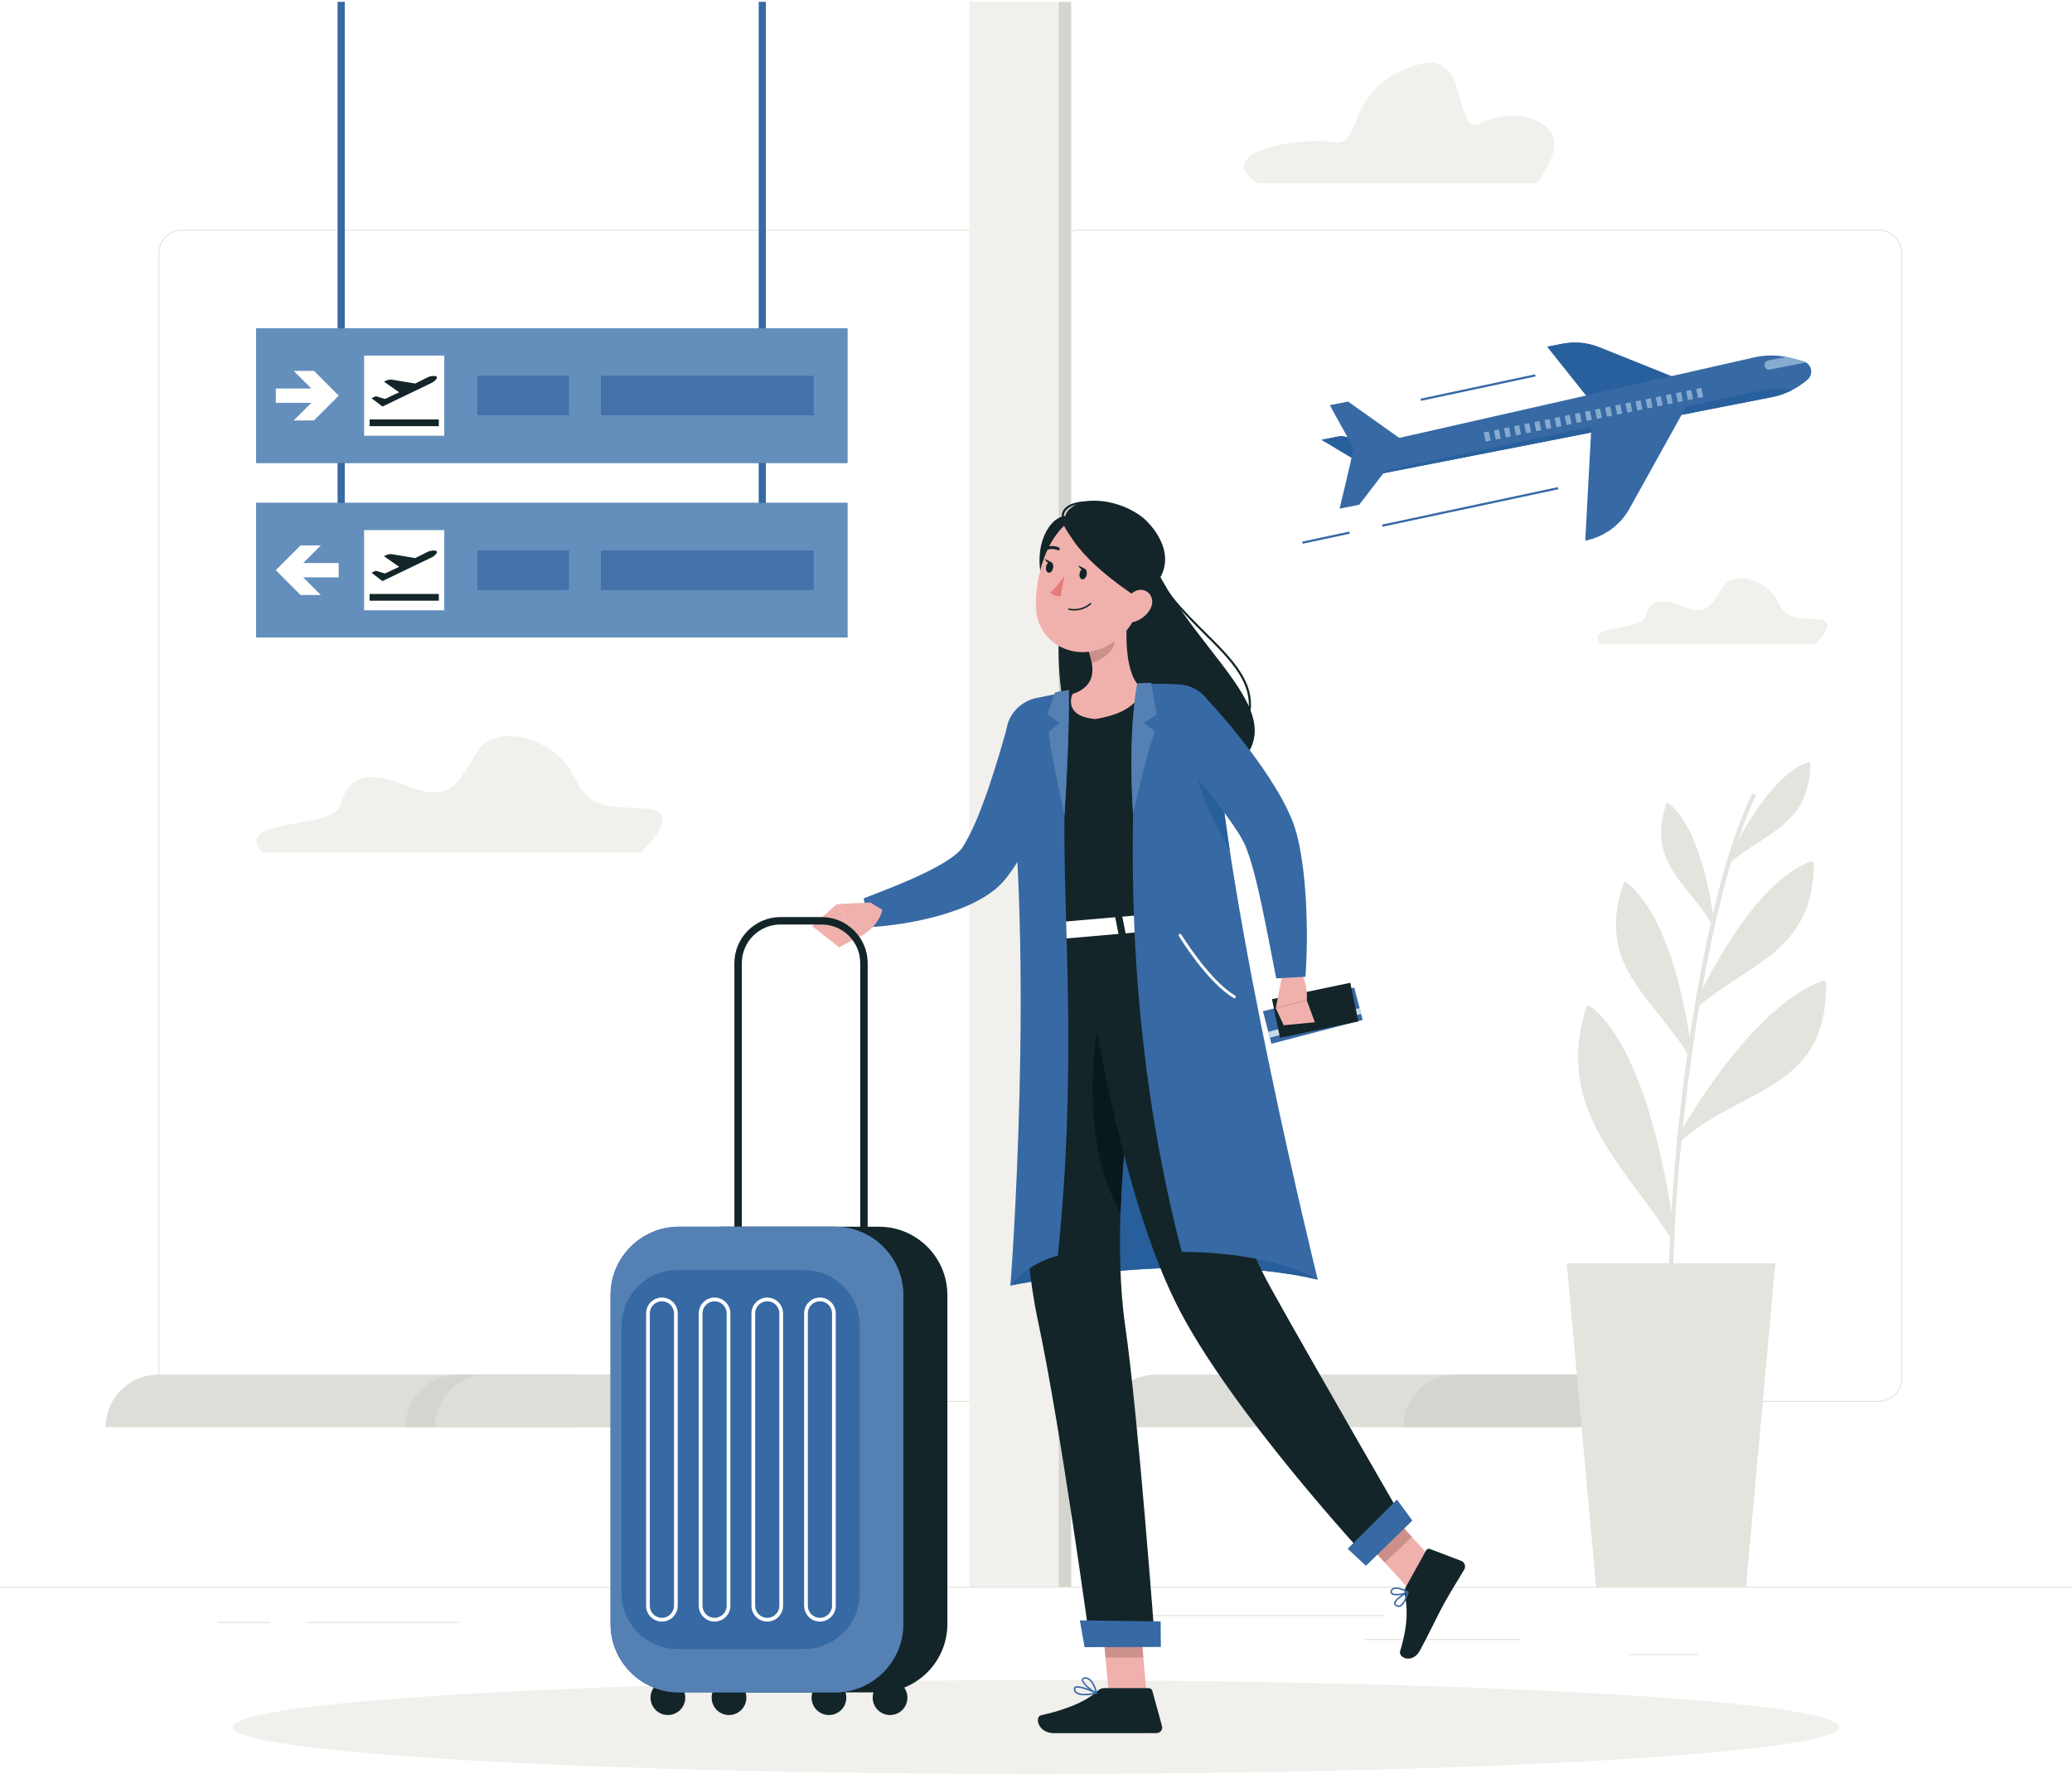 <?xml version="1.0" encoding="UTF-8"?>
<!DOCTYPE svg PUBLIC "-//W3C//DTD SVG 1.1//EN" "http://www.w3.org/Graphics/SVG/1.1/DTD/svg11.dtd">
<svg version="1.1" xmlns="http://www.w3.org/2000/svg" xmlns:xlink="http://www.w3.org/1999/xlink" x="0" y="0" width="500" height="428" viewBox="0, 0, 500, 428">
  <g id="Background">
    <rect x="0" y="0" width="500" height="428" fill="#FFFFFF"/>
  </g>
  <defs>
    <clipPath id="Clip_1">
      <path d="M0.06,0.439 L500,0.439 L500,428 L0.06,428 z"/>
    </clipPath>
  </defs>
  <g id="Layer_1">
    <path d="M0.06,382.837 L500,382.837 L500,383.087 L0.06,383.087 z" fill="#E4E4DE"/>
    <path d="M393.105,399.059 L409.667,399.059 L409.667,399.309 L393.105,399.309 z" fill="#E4E4DE"/>
    <path d="M329.193,395.425 L367,395.425 L367,395.675 L329.193,395.675 z" fill="#E4E4DE"/>
    <path d="M265,389.647 L334.081,389.647 L334.081,389.897 L265,389.897 z" fill="#E4E4DE"/>
    <path d="M52.459,391.328 L65.152,391.328 L65.152,391.578 L52.459,391.578 z" fill="#E4E4DE"/>
    <path d="M74.056,391.328 L110.889,391.328 L110.889,391.578 L74.056,391.578 z" fill="#E4E4DE"/>
    <path d="M152.333,395.55 L211.862,395.55 L211.862,395.8 L152.333,395.8 z" fill="#E4E4DE"/>
    <path d="M43.915,55.642 C40.905,55.642 38.457,58.09 38.457,61.099 L38.457,332.531 C38.457,335.541 40.905,337.989 43.915,337.989 L237.014,337.989 C240.022,337.989 242.471,335.541 242.471,332.531 L242.471,61.099 C242.471,58.09 240.022,55.642 237.014,55.642 L43.915,55.642 M237.014,338.239 L43.915,338.239 C40.767,338.239 38.207,335.678 38.207,332.531 L38.207,61.099 C38.207,57.952 40.767,55.392 43.915,55.392 L237.014,55.392 C240.16,55.392 242.721,57.952 242.721,61.099 L242.721,332.531 C242.721,335.678 240.16,338.239 237.014,338.239" fill="#E4E4DE"/>
    <path d="M260.212,55.642 C257.203,55.642 254.755,58.09 254.755,61.099 L254.755,332.531 C254.755,335.541 257.203,337.989 260.212,337.989 L453.311,337.989 C456.32,337.989 458.769,335.541 458.769,332.531 L458.769,61.099 C458.769,58.09 456.32,55.642 453.311,55.642 L260.212,55.642 M453.311,338.239 L260.212,338.239 C257.065,338.239 254.505,335.678 254.505,332.531 L254.505,61.099 C254.505,57.952 257.065,55.392 260.212,55.392 L453.311,55.392 C456.458,55.392 459.019,57.952 459.019,61.099 L459.019,332.531 C459.019,335.678 456.458,338.239 453.311,338.239" fill="#E4E4DE"/>
    <path d="M233.904,0.439 L255.459,0.439 L255.459,382.837 L233.904,382.837 z" fill="#F1F0EC"/>
    <path d="M255.459,0.439 L258.486,0.439 L258.486,382.837 L255.459,382.837 z" fill="#D4D5CF"/>
    <path d="M139.167,344.322 L25.5,344.322 C25.5,337.327 31.171,331.655 38.167,331.655 L139.167,331.655 L139.167,344.322" fill="#DDDED8"/>
    <path d="M147.5,344.322 L97.834,344.322 C97.834,337.327 103.505,331.655 110.5,331.655 L147.5,331.655 L147.5,344.322" fill="#D4D5CF"/>
    <path d="M218.587,344.322 L104.92,344.322 C104.92,337.327 110.591,331.655 117.587,331.655 L218.587,331.655 L218.587,344.322" fill="#DDDED8"/>
    <path d="M226.92,344.322 L177.254,344.322 C177.254,337.327 182.925,331.655 189.92,331.655 L226.92,331.655 L226.92,344.322" fill="#D4D5CF"/>
    <path d="M379.957,344.322 L266.29,344.322 C266.29,337.327 271.961,331.655 278.957,331.655 L379.957,331.655 L379.957,344.322" fill="#DDDED8"/>
    <path d="M388.29,344.322 L338.624,344.322 C338.624,337.327 344.294,331.655 351.29,331.655 L388.29,331.655 L388.29,344.322" fill="#D4D5CF"/>
    <path d="M428.42,304.772 L378.08,304.772 L385.167,382.837 L421.333,382.837 L428.42,304.772" fill="#E4E4DE"/>
    <path d="M402.75,317.787 C401.825,285.493 409.384,218.62 422.886,191.416 L423.781,191.86 C410.817,217.981 402.817,285.194 403.75,317.758 L402.75,317.787" fill="#E4E4DE"/>
    <path d="M407.747,254.197 C407.747,254.197 404.444,222.931 392.222,213.337 C385.667,233.077 399.088,239.883 407.747,254.197" fill="#E4E4DE"/>
    <path d="M392.473,214.19 C388.141,228.043 394.011,235.357 400.79,243.805 C402.863,246.388 404.994,249.043 406.963,252.024 C405.954,244.871 402.097,222.47 392.473,214.19 z M407.747,254.697 C407.576,254.697 407.412,254.608 407.319,254.456 C405.066,250.731 402.496,247.528 400.01,244.431 C392.935,235.615 386.825,228.002 391.748,213.179 C391.799,213.025 391.922,212.905 392.078,212.858 C392.233,212.812 392.403,212.843 392.531,212.944 C404.778,222.557 408.108,252.859 408.244,254.144 C408.269,254.377 408.128,254.596 407.907,254.671 L407.747,254.697" fill="#E4E4DE"/>
    <path d="M409.565,242.353 C409.565,242.353 422.531,213.443 437.2,208.319 C437.017,229.118 422.389,231.61 409.565,242.353" fill="#E4E4DE"/>
    <path d="M436.687,209.046 C424.87,213.792 414.125,234.131 410.959,240.585 C413.688,238.464 416.451,236.665 419.139,234.915 C428.339,228.924 436.305,223.738 436.687,209.046 z M409.565,242.853 C409.459,242.853 409.353,242.819 409.263,242.752 C409.078,242.611 409.013,242.36 409.109,242.148 C409.642,240.96 422.332,212.983 437.035,207.847 C437.188,207.793 437.358,207.817 437.491,207.913 C437.623,208.008 437.701,208.161 437.7,208.324 C437.561,224.112 429.276,229.507 419.684,235.753 C416.456,237.855 413.117,240.029 409.886,242.736 C409.793,242.814 409.679,242.853 409.565,242.853" fill="#E4E4DE"/>
    <path d="M403.539,298.21 C403.539,298.21 398.529,254.707 383.356,243.225 C375.757,267.536 392.627,280.873 403.539,298.21" fill="#E4E4DE"/>
    <path d="M383.681,244.267 C378.341,262.569 387.153,274.479 396.474,287.077 C398.516,289.836 400.612,292.669 402.57,295.596 C401.206,286.146 395.818,254.471 383.681,244.267 z M403.539,298.823 C403.333,298.823 403.135,298.719 403.021,298.537 C400.688,294.831 398.045,291.259 395.49,287.805 C385.833,274.754 376.713,262.427 382.772,243.042 C382.832,242.852 382.98,242.702 383.169,242.642 C383.361,242.581 383.567,242.616 383.726,242.736 C398.932,254.244 403.941,296.354 404.147,298.141 C404.18,298.424 404.011,298.693 403.742,298.788 L403.539,298.823" fill="#E4E4DE"/>
    <path d="M405.287,274.757 C405.287,274.757 422.205,243.774 440.054,237.183 C440.28,262.653 420.755,261.326 405.287,274.757" fill="#E4E4DE"/>
    <path d="M439.441,238.08 C425.486,243.84 412.068,264.548 407.484,272.192 C411.583,269.097 415.827,266.86 419.955,264.684 C430.308,259.227 439.274,254.499 439.441,238.08 z M405.287,275.369 C405.151,275.369 405.016,275.324 404.903,275.234 C404.672,275.048 404.608,274.724 404.75,274.463 C405.445,273.19 421.982,243.203 439.842,236.608 C440.03,236.54 440.239,236.565 440.402,236.679 C440.566,236.792 440.665,236.978 440.667,237.177 C440.825,255.066 431.418,260.025 420.526,265.768 C415.58,268.375 410.466,271.071 405.688,275.219 C405.574,275.319 405.43,275.369 405.287,275.369" fill="#E4E4DE"/>
    <path d="M413.255,222.571 C413.255,222.571 410.951,200.76 402.424,194.067 C397.851,207.838 407.214,212.586 413.255,222.571" fill="#E4E4DE"/>
    <path d="M402.599,194.662 C399.577,204.326 403.672,209.429 408.401,215.322 C409.847,217.124 411.334,218.976 412.708,221.055 C412.004,216.065 409.313,200.438 402.599,194.662 z M413.255,222.92 C413.135,222.92 413.021,222.858 412.957,222.752 C411.385,220.153 409.591,217.919 407.857,215.758 C402.922,209.608 398.659,204.297 402.093,193.957 C402.129,193.849 402.215,193.766 402.324,193.733 C402.432,193.699 402.551,193.722 402.64,193.793 C411.184,200.5 413.507,221.638 413.602,222.535 C413.619,222.697 413.521,222.85 413.366,222.902 L413.255,222.92" fill="#E4E4DE"/>
    <path d="M417.222,207.883 C417.222,207.883 426.267,187.715 436.5,184.141 C436.372,198.65 426.167,200.389 417.222,207.883" fill="#E4E4DE"/>
    <path d="M436.143,184.648 C427.898,187.959 420.403,202.148 418.194,206.65 C420.098,205.171 422.025,203.916 423.9,202.694 C430.318,198.515 435.875,194.896 436.143,184.648 z M417.222,208.232 L417.011,208.162 C416.882,208.064 416.837,207.889 416.903,207.741 C417.275,206.912 426.128,187.395 436.385,183.812 C436.493,183.775 436.611,183.792 436.703,183.857 C436.795,183.924 436.85,184.031 436.849,184.144 C436.751,195.158 430.973,198.921 424.281,203.279 C422.029,204.746 419.7,206.262 417.446,208.151 L417.222,208.232" fill="#E4E4DE"/>
    <path d="M156.04,195.119 C146.533,194.452 142.421,195.564 138.31,187.007 C134.198,178.451 119.864,173.871 115.196,181.328 C110.529,188.785 108.862,193.972 98.084,189.545 C87.305,185.118 83.749,188.34 82.193,194.23 C80.638,200.12 55.969,197.28 63.191,205.7 L154.534,205.7 C154.534,205.7 165.547,195.786 156.04,195.119" fill="#F1F0EC"/>
    <path d="M438.801,149.405 C433.422,149.028 431.096,149.657 428.769,144.816 C426.443,139.975 418.333,137.384 415.692,141.603 C413.051,145.822 412.108,148.756 406.01,146.252 C399.911,143.747 397.899,145.57 397.02,148.902 C396.139,152.235 382.182,150.628 386.268,155.392 L437.948,155.392 C437.948,155.392 444.18,149.783 438.801,149.405" fill="#F1F0EC"/>
    <g clip-path="url(#Clip_1)">
      <path d="M374.417,32.157 C371.749,27.822 364.122,26.376 357.297,29.749 C350.472,33.121 355.121,11.997 342.363,15.537 C324.137,20.596 329.213,35.711 321.619,34.324 C314.025,32.938 291.766,36.654 303.535,44.201 L370.888,44.201 C370.888,44.201 377.084,36.493 374.417,32.157" fill="#F1F0EC"/>
      <path d="M443.889,416.677 C443.889,422.931 357.083,428.001 250,428.001 C142.918,428.001 56.111,422.931 56.111,416.677 C56.111,410.424 142.918,405.354 250,405.354 C357.083,405.354 443.889,410.424 443.889,416.677" fill="#F1F0EC"/>
    </g>
    <path d="M81.464,0.439 L83.193,0.439 L83.193,125.963 L81.464,125.963 z" fill="#3769A4"/>
    <path d="M183.085,0.439 L184.814,0.439 L184.814,125.963 L183.085,125.963 z" fill="#3769A4"/>
    <path d="M61.797,79.228 L204.481,79.228 L204.481,111.688 L61.797,111.688 z" fill="#3769A4"/>
    <path d="M61.797,79.228 L204.481,79.228 L204.481,111.688 L61.797,111.688 z M145.012,100.199 L196.302,100.199 L196.302,90.717 L145.012,90.717 z M115.286,100.199 L137.253,100.199 L137.253,90.717 L115.286,90.717 z" fill="#648FBD"/>
    <path d="M79.294,93.013 L75.757,89.476 L70.869,89.476 L75.124,93.731 L66.553,93.731 L66.553,97.185 L75.128,97.185 L70.869,101.438 L75.757,101.438 L79.294,97.901 L81.733,95.452 L79.294,93.013" fill="#FFFFFE"/>
    <path d="M145.012,90.717 L196.302,90.717 L196.302,100.199 L145.012,100.199 z" fill="#4571AA"/>
    <path d="M115.286,90.717 L137.253,90.717 L137.253,100.199 L115.286,100.199 z" fill="#4571AA"/>
    <path d="M87.865,85.785 L107.212,85.785 L107.212,105.131 L87.865,105.131 z" fill="#FFFFFE"/>
    <path d="M105.025,90.719 L104.542,90.717 L104.36,90.723 L104.347,90.723 L104.345,90.724 C103.946,90.749 103.555,90.854 103.196,91.034 L100.204,92.535 L94.58,91.598 C94.103,91.537 93.619,91.616 93.186,91.824 L92.653,92.081 L96.319,94.645 L92.91,96.247 L90.654,95.596 L89.65,96.08 L92.294,98.083 L104.197,92.356 C104.435,92.241 104.655,92.096 104.854,91.925 L104.892,91.892 L104.89,91.892 C105.066,91.734 105.225,91.557 105.361,91.36 C105.547,91.089 105.354,90.719 105.025,90.719" fill="#132529"/>
    <path d="M89.188,101.194 L105.89,101.194 L105.89,102.819 L89.188,102.819 z" fill="#132529"/>
    <path d="M61.797,121.337 L204.481,121.337 L204.481,153.796 L61.797,153.796 z" fill="#3769A4"/>
    <path d="M61.797,121.337 L204.481,121.337 L204.481,153.796 L61.797,153.796 z M145.012,142.307 L196.302,142.307 L196.302,132.826 L145.012,132.826 z M115.286,142.307 L137.253,142.307 L137.253,132.826 L115.286,132.826 z" fill="#648FBD"/>
    <path d="M68.993,135.121 L72.53,131.585 L77.418,131.585 L73.163,135.84 L81.733,135.84 L81.733,139.293 L73.159,139.293 L77.418,143.546 L72.53,143.546 L68.993,140.009 L66.553,137.561 L68.993,135.121" fill="#FFFFFE"/>
    <path d="M145.012,132.826 L196.302,132.826 L196.302,142.307 L145.012,142.307 z" fill="#4571AA"/>
    <path d="M115.286,132.826 L137.253,132.826 L137.253,142.307 L115.286,142.307 z" fill="#4571AA"/>
    <path d="M87.865,127.893 L107.212,127.893 L107.212,147.24 L87.865,147.24 z" fill="#FFFFFE"/>
    <path d="M105.025,132.827 L104.542,132.826 L104.36,132.831 L104.347,132.832 L104.345,132.833 C103.946,132.858 103.555,132.963 103.196,133.143 L100.204,134.644 L94.58,133.706 C94.103,133.646 93.619,133.724 93.186,133.933 L92.653,134.189 L96.319,136.753 L92.91,138.356 L90.654,137.705 L89.65,138.188 L92.294,140.191 L97.848,137.519 L101.033,135.986 L104.197,134.464 C104.435,134.35 104.655,134.205 104.854,134.033 L104.892,134 L104.89,134.001 C105.066,133.843 105.225,133.665 105.361,133.469 C105.547,133.197 105.354,132.828 105.025,132.827" fill="#132529"/>
    <path d="M89.188,143.303 L105.89,143.303 L105.89,144.927 L89.188,144.927 z" fill="#132529"/>
    <path d="M327.039,110.966 L318.907,106.107 L323.64,105.18 L336.238,107.678 L327.039,110.966" fill="#3769A4"/>
    <path d="M326.143,110.431 L318.907,106.107 L323.64,105.18 L332.223,106.882 L326.645,108.147 L326.143,110.431" fill="#28609E"/>
    <path d="M383.285,96.072 L373.387,83.653 L377.047,82.936 C380.017,82.355 383.091,82.645 385.9,83.771 L405.037,91.447 L383.285,96.072" fill="#3769A4"/>
    <path d="M382.765,95.42 L373.387,83.653 L377.047,82.936 C378.045,82.741 379.054,82.644 380.061,82.644 C382.052,82.644 384.035,83.023 385.9,83.771 L403.32,90.758 L382.765,95.42" fill="#28609E"/>
    <path d="M435.143,87.165 L432.205,86.391 C429.357,85.641 426.374,85.57 423.494,86.183 L326.645,108.147 L325.728,112.322 L329.507,115.017 L427.495,95.83 C430.705,95.201 433.695,93.746 436.171,91.61 C437.742,90.254 437.149,87.693 435.143,87.165" fill="#3769A4"/>
    <path d="M333.634,127.076 L333.525,126.561 L375.92,117.529 L376.029,118.043 L333.634,127.076" fill="#3769A4"/>
    <path d="M342.918,96.707 L342.809,96.192 L370.442,90.304 L370.552,90.819 L342.918,96.707" fill="#3769A4"/>
    <path d="M314.355,131.183 L314.246,130.668 L325.606,128.248 L325.715,128.763 L314.355,131.183" fill="#3769A4"/>
    <path d="M328.665,115.097 C328.476,115.097 328.288,115.084 328.102,115.059 C328.386,114.891 328.689,114.759 329.011,114.663 L329.504,115.015 C329.222,115.07 328.942,115.097 328.665,115.097" fill="#ADB5B2"/>
    <path d="M329.504,115.015 L329.011,114.663 C329.12,114.631 329.232,114.603 329.346,114.579 L384.012,102.933 L383.936,104.356 L329.51,115.014 C329.508,115.014 329.506,115.014 329.504,115.015 M405.792,100.076 L406.915,98.055 L425.064,94.188 C426.353,93.913 427.664,93.776 428.973,93.776 C430.144,93.776 431.315,93.886 432.468,94.105 C432.35,94.164 432.226,94.224 432.107,94.283 C430.65,94.993 429.098,95.513 427.491,95.827 L405.792,100.076" fill="#28609E"/>
    <path d="M325.728,112.322 L323.268,122.711 L328,121.784 L336.614,110.535 L325.728,112.322" fill="#3769A4"/>
    <path d="M326.645,108.147 L320.898,97.757 L325.315,96.893 L338.037,105.917 L326.645,108.147" fill="#3769A4"/>
    <path d="M384.143,100.46 L382.549,130.439 C387.086,129.551 391.001,126.706 393.246,122.664 L408.195,95.75 L384.143,100.46" fill="#3769A4"/>
    <path d="M358.505,106.544 L358.052,104.336 L359.262,104.087 L359.715,106.296 L358.505,106.544" fill="#86ABCF"/>
    <path d="M360.947,106.043 L360.494,103.835 L361.704,103.587 L362.157,105.795 L360.947,106.043" fill="#86ABCF"/>
    <path d="M363.388,105.543 L362.935,103.335 L364.146,103.086 L364.598,105.295 L363.388,105.543" fill="#86ABCF"/>
    <path d="M365.83,105.043 L365.377,102.834 L366.587,102.586 L367.04,104.794 L365.83,105.043" fill="#86ABCF"/>
    <path d="M368.271,104.542 L367.819,102.334 L369.028,102.085 L369.481,104.294 L368.271,104.542" fill="#86ABCF"/>
    <path d="M370.713,104.042 L370.26,101.833 L371.47,101.585 L371.923,103.793 L370.713,104.042" fill="#86ABCF"/>
    <path d="M373.154,103.541 L372.702,101.333 L373.912,101.085 L374.364,103.293 L373.154,103.541" fill="#86ABCF"/>
    <path d="M375.596,103.04 L375.144,100.832 L376.353,100.584 L376.806,102.792 L375.596,103.04" fill="#86ABCF"/>
    <path d="M378.038,102.54 L377.585,100.331 L378.795,100.083 L379.247,102.292 L378.038,102.54" fill="#86ABCF"/>
    <path d="M380.479,102.039 L380.026,99.831 L381.236,99.583 L381.689,101.791 L380.479,102.039" fill="#86ABCF"/>
    <path d="M382.921,101.539 L382.468,99.33 L383.678,99.082 L384.106,101.17 L384.099,101.297 L382.921,101.539" fill="#86ABCF"/>
    <path d="M384.099,101.297 L384.106,101.17 L384.13,101.291 L384.099,101.297" fill="#86ABCF"/>
    <path d="M385.201,100.252 L384.91,98.83 L386.12,98.582 L386.413,100.015 L385.201,100.252" fill="#86ABCF"/>
    <path d="M385.362,101.038 L385.201,100.252 L386.413,100.015 L386.572,100.79 L385.362,101.038" fill="#86ABCF"/>
    <path d="M387.647,99.773 L387.351,98.329 L388.561,98.081 L388.859,99.536 L387.647,99.773" fill="#86ABCF"/>
    <path d="M387.804,100.538 L387.647,99.773 L388.859,99.536 L389.014,100.289 L387.804,100.538" fill="#86ABCF"/>
    <path d="M390.093,99.294 L389.793,97.829 L391.002,97.581 L391.305,99.057 L390.093,99.294" fill="#86ABCF"/>
    <path d="M390.246,100.037 L390.093,99.294 L391.305,99.057 L391.455,99.789 L390.246,100.037" fill="#86ABCF"/>
    <path d="M392.539,98.815 L392.234,97.328 L393.444,97.08 L393.751,98.578 L392.539,98.815" fill="#86ABCF"/>
    <path d="M392.687,99.537 L392.539,98.815 L393.751,98.578 L393.897,99.289 L392.687,99.537" fill="#86ABCF"/>
    <path d="M394.985,98.336 L394.676,96.828 L395.886,96.58 L396.197,98.099 L394.985,98.336" fill="#86ABCF"/>
    <path d="M395.128,99.036 L394.985,98.336 L396.197,98.099 L396.338,98.788 L395.128,99.036" fill="#86ABCF"/>
    <path d="M397.431,97.857 L397.118,96.327 L398.327,96.079 L398.643,97.62 L397.431,97.857" fill="#86ABCF"/>
    <path d="M397.57,98.535 L397.431,97.857 L398.643,97.62 L398.78,98.287 L397.57,98.535" fill="#86ABCF"/>
    <path d="M399.877,97.378 L399.559,95.826 L400.769,95.579 L401.089,97.141 L399.877,97.378" fill="#86ABCF"/>
    <path d="M400.012,98.035 L399.877,97.378 L401.089,97.141 L401.222,97.787 L400.012,98.035" fill="#86ABCF"/>
    <path d="M402.323,96.899 L402,95.326 L403.21,95.078 L403.535,96.662 L402.323,96.899" fill="#86ABCF"/>
    <path d="M402.453,97.534 L402.323,96.899 L403.535,96.662 L403.663,97.286 L402.453,97.534" fill="#86ABCF"/>
    <path d="M404.769,96.42 L404.442,94.825 L405.652,94.577 L405.981,96.183 L404.769,96.42" fill="#86ABCF"/>
    <path d="M404.895,97.034 L404.769,96.42 L405.981,96.183 L406.104,96.786 L404.895,97.034" fill="#86ABCF"/>
    <path d="M407.814,96.435 L408.195,95.75 L407.215,95.941 L406.884,94.325 L408.094,94.077 L408.546,96.285 L407.814,96.435" fill="#86ABCF"/>
    <path d="M407.336,96.533 L407.215,95.941 L408.195,95.75 L407.814,96.435 L407.336,96.533" fill="#86ABCF"/>
    <path d="M409.778,96.033 L409.325,93.824 L410.535,93.576 L410.988,95.785 L409.778,96.033" fill="#86ABCF"/>
    <path d="M431.51,86.222 C431.341,86.184 431.171,86.149 431,86.115 L431.004,86.115 C431.174,86.148 431.342,86.184 431.51,86.222" fill="#FFFFFE"/>
    <path d="M426.887,89.179 C426.364,89.179 425.893,88.804 425.789,88.272 C425.671,87.669 426.066,87.082 426.669,86.963 L431,86.115 C431.171,86.149 431.341,86.184 431.51,86.222 C431.742,86.274 431.973,86.331 432.202,86.391 L435.144,87.167 C435.394,87.232 435.613,87.326 435.818,87.452 L427.099,89.159 C427.028,89.173 426.957,89.179 426.887,89.179" fill="#86ABCF"/>
    <path d="M278.049,135.331 C290.278,161.76 320.256,176.141 289.005,190.748 C257.755,205.354 254.668,165.344 255.578,153.157 C256.489,140.969 271.441,121.049 278.049,135.331" fill="#132529"/>
    <path d="M301.335,172.9 L301.282,172.895 C301.145,172.865 301.057,172.73 301.086,172.592 C302.703,164.991 297.037,159.366 290.477,152.853 C285.587,147.999 280.045,142.497 277.12,135.428 C275.686,131.962 273.75,130.458 271.373,130.946 C264.983,132.267 257.793,146.94 257.926,155.517 C257.928,155.657 257.815,155.773 257.675,155.775 C257.531,155.767 257.418,155.665 257.416,155.524 C257.282,146.782 264.688,131.808 271.27,130.447 C273.093,130.069 275.671,130.594 277.591,135.233 C280.477,142.208 285.98,147.671 290.835,152.492 C297.502,159.109 303.259,164.825 301.584,172.699 C301.559,172.818 301.453,172.9 301.335,172.9" fill="#132529"/>
    <path d="M254.345,144.501 C257.42,146.586 262.699,138.55 265.237,128.033 C258.889,122.8 255.031,123.613 252.49,128.19 C249.527,133.528 250.826,142.114 254.345,144.501" fill="#132529"/>
    <path d="M243.829,310.136 C243.829,310.136 286.741,301.395 317.991,308.713 C308.82,294.972 269.932,234.096 269.932,234.096 L251.445,256.079 L243.829,310.136" fill="#3769A4"/>
    <path d="M243.829,310.136 L243.829,310.136 M243.829,310.136 C243.829,310.136 245.432,308.024 248.442,306.002 C248.564,307.087 248.697,308.164 248.842,309.235 C245.659,309.763 243.829,310.136 243.829,310.136 M317.991,308.713 L317.991,308.713 M317.991,308.713 C308.769,306.554 298.532,305.793 288.682,305.793 C282.294,305.793 276.067,306.113 270.388,306.579 C269.648,286.382 272.55,262.856 275.286,245.891 C276.919,262.525 279.876,281.715 285.162,302.033 C307.914,302.162 317.991,308.713 317.991,308.713" fill="#275E9C"/>
    <path d="M257.187,177.773 C256.519,180.709 255.77,183.374 254.918,186.132 C254.073,188.864 253.139,191.578 252.098,194.278 C251.049,196.976 249.927,199.671 248.596,202.345 C247.274,205.027 245.826,207.701 243.899,210.378 C243.666,210.712 243.419,211.047 243.153,211.385 C242.886,211.727 242.677,212.02 242.256,212.494 C241.881,212.936 241.5,213.342 241.122,213.686 C240.74,214.062 240.36,214.39 239.983,214.688 C238.465,215.913 236.965,216.777 235.501,217.539 C232.577,219.055 229.708,220 226.865,220.847 C224.012,221.644 221.183,222.269 218.343,222.732 C215.488,223.198 212.706,223.541 209.749,223.685 L208.414,216.745 C213.356,214.838 218.451,212.893 223.051,210.653 C225.349,209.554 227.565,208.338 229.396,207.077 C230.304,206.449 231.1,205.776 231.655,205.19 C231.805,205.044 231.93,204.905 232.017,204.778 C232.138,204.646 232.206,204.531 232.257,204.434 L232.6,203.894 C232.741,203.676 232.88,203.444 233.017,203.197 C234.12,201.277 235.158,199.02 236.111,196.697 C237.051,194.358 237.947,191.929 238.772,189.454 C239.604,186.981 240.394,184.466 241.151,181.935 C241.9,179.429 242.655,176.798 243.325,174.397 L257.187,177.773" fill="#3769A4"/>
    <path d="M209.994,217.724 L201.921,218.143 L206.499,226.421 C206.499,226.421 211.666,224.581 212.934,219.505 L209.994,217.724" fill="#F0B1AD"/>
    <path d="M195.969,223.428 L202.501,228.565 L206.499,226.421 L201.921,218.143 L195.969,223.428" fill="#F0B1AD"/>
    <path d="M276.726,409.129 L267.684,409.983 L265.822,389.171 L274.863,388.316 L276.726,409.129" fill="#F0B1AD"/>
    <path d="M347.588,378.36 L341.021,384.526 L326.843,368.944 L333.41,362.777 L347.588,378.36" fill="#F0B1AD"/>
    <path d="M339.222,382.924 L344.157,374.032 C344.336,373.708 344.707,373.57 345.048,373.7 L352.646,376.592 C353.434,376.892 353.776,377.903 353.349,378.642 C351.575,381.712 350.563,383.106 348.393,387.016 C347.058,389.421 344.458,394.939 342.614,398.261 C340.811,401.511 337.387,399.937 337.857,398.389 C339.966,391.446 339.569,387.581 338.974,384.517 C338.867,383.964 338.958,383.397 339.222,382.924" fill="#132529"/>
    <path d="M266.483,407.281 L277.222,407.281 C277.612,407.281 277.965,407.553 278.07,407.934 L280.405,416.431 C280.647,417.312 279.999,418.123 279.095,418.13 C275.311,418.165 273.517,418.148 268.794,418.148 C265.889,418.148 258.372,418.148 254.36,418.148 C250.436,418.148 249.615,414.181 251.239,413.822 C258.519,412.21 262.716,409.989 264.962,407.869 C265.367,407.487 265.911,407.281 266.483,407.281" fill="#132529"/>
    <path d="M275.904,399.904 L275.9,399.904 L275.593,396.473 L275.597,396.473 L275.904,399.904" fill="#BEBFBB"/>
    <path d="M275.9,399.904 L266.782,399.904 L266.497,396.707 L275.593,396.473 L275.9,399.904" fill="#CC908A"/>
    <path d="M329.79,372.183 L326.845,368.949 L326.846,368.948 L329.79,372.183 M340.722,370.814 L333.414,362.782 L333.415,362.78 L340.727,370.809 L340.722,370.814" fill="#BEBFBB"/>
    <path d="M334.157,376.978 L329.79,372.183 L326.846,368.948 L333.414,362.782 L340.722,370.814 L334.157,376.978" fill="#CC908A"/>
    <path d="M243.142,178.122 C243.741,184.919 246.003,198.408 252.759,225.148 L289.387,221.98 C287.627,208.251 286.8,199.36 290.222,173.45 C290.714,169.721 287.943,166.335 284.188,166.128 C281.586,165.985 278.51,165.903 275.419,166.021 C269.23,166.257 264.163,166.498 258.787,167.461 C255.469,168.055 251.908,168.922 249.06,169.677 C245.29,170.675 242.8,174.237 243.142,178.122" fill="#132529"/>
    <path d="M272.151,147.436 C271.565,152.878 271.366,162.774 275.419,166.021 C275.419,166.021 275.742,171.643 264.322,173.48 C256.306,172.797 258.787,167.461 258.787,167.461 C264.631,165.519 264.094,161.105 262.695,157.037 L272.151,147.436" fill="#F0B1AD"/>
    <path d="M263.467,159.939 C263.456,159.867 263.444,159.794 263.431,159.722 C263.444,159.794 263.457,159.867 263.469,159.939 C263.469,159.939 263.468,159.939 263.467,159.939 M262.699,157.032 L262.699,157.032 L263.304,156.418 L262.699,157.032" fill="#09181B"/>
    <path d="M263.469,159.939 C263.457,159.867 263.444,159.794 263.431,159.722 C263.272,158.828 263.009,157.922 262.699,157.032 L268.296,151.353 C268.538,151.891 269.031,153.465 269.013,154.666 C268.978,157.073 265.72,159.412 263.469,159.939" fill="#CC908A"/>
    <path d="M276.938,138.933 C274.668,147.626 273.894,151.354 268.562,154.996 C260.542,160.475 250.361,155.786 249.988,146.59 C249.653,138.314 253.421,125.488 262.723,123.68 C271.886,121.898 279.208,130.241 276.938,138.933" fill="#F0B1AD"/>
    <path d="M257.923,122.985 C254.233,126.693 261.944,136.06 274.739,144.325 C284.646,138.324 281.251,130.285 276.721,125.728 C272.278,121.259 262.147,118.741 257.923,122.985" fill="#132529"/>
    <path d="M261.375,132.619 L261.195,132.544 C257.115,128.471 255.526,125.382 256.471,123.362 C257.861,120.389 264.136,120.925 264.402,120.949 C264.542,120.962 264.646,121.086 264.633,121.226 C264.62,121.366 264.501,121.468 264.356,121.457 C264.294,121.452 258.171,120.929 256.932,123.578 C256.1,125.358 257.699,128.334 261.556,132.184 C261.655,132.283 261.655,132.444 261.556,132.544 L261.375,132.619" fill="#132529"/>
    <path d="M277.657,146.78 C276.802,148.435 275.262,149.541 273.796,149.981 C271.592,150.645 270.444,148.684 271.019,146.58 C271.536,144.686 273.306,142.058 275.537,142.315 C277.735,142.569 278.634,144.888 277.657,146.78" fill="#F0B1AD"/>
    <path d="M252.759,225.148 C252.759,225.148 242.18,279.93 250.453,318.579 C255.993,344.464 263.098,396.794 263.098,396.794 L278.721,396.393 C278.721,396.393 274.659,341.518 271.532,319.937 C266.183,283.021 279.581,222.828 279.581,222.828 L252.759,225.148" fill="#132529"/>
    <path d="M270.392,292.668 C259.406,273.001 264.607,246.63 267.049,236.218 L274.861,248.538 C272.873,261.313 270.896,277.292 270.392,292.668" fill="#09181B"/>
    <path d="M261.723,397.399 L280.13,397.349 L280.074,391.186 L260.582,390.931 L261.723,397.399" fill="#3769A4"/>
    <path d="M260.768,224.564 C260.768,224.564 268.038,282.703 283.797,314.443 C296.526,340.08 330.492,376.575 330.492,376.575 L339.177,367.628 C339.177,367.628 316.234,327.966 306.774,310.936 C283.577,269.178 302.535,237.313 289.387,221.98 L260.768,224.564" fill="#132529"/>
    <path d="M329.612,377.772 L340.819,366.848 L337.102,361.789 L325.217,373.652 L329.612,377.772" fill="#3769A4"/>
    <path d="M289.75,219.783 L291.685,222.919 C291.835,223.162 291.557,223.448 291.133,223.484 L252.72,226.807 C252.39,226.835 252.103,226.697 252.064,226.491 L251.45,223.241 C251.407,223.016 251.677,222.799 252.038,222.768 L289.129,219.56 C289.402,219.536 289.653,219.627 289.75,219.783" fill="#FFFFFE"/>
    <path d="M285.127,224.361 L286.121,224.275 C286.318,224.258 286.46,224.144 286.436,224.02 L285.602,219.801 C285.577,219.677 285.396,219.59 285.197,219.607 L284.204,219.693 C284.006,219.71 283.864,219.825 283.889,219.949 L284.723,224.168 C284.748,224.292 284.929,224.378 285.127,224.361" fill="#132529"/>
    <path d="M255.543,226.92 L256.536,226.835 C256.734,226.817 256.876,226.702 256.852,226.579 L256.017,222.359 C255.993,222.236 255.811,222.149 255.613,222.166 L254.62,222.252 C254.422,222.269 254.28,222.384 254.305,222.507 L255.139,226.727 C255.163,226.85 255.345,226.938 255.543,226.92" fill="#132529"/>
    <path d="M270.335,225.641 L271.329,225.555 C271.526,225.538 271.668,225.423 271.644,225.299 L270.81,221.08 C270.785,220.957 270.603,220.87 270.405,220.887 L269.412,220.973 C269.214,220.99 269.072,221.105 269.097,221.228 L269.931,225.447 C269.956,225.571 270.137,225.658 270.335,225.641" fill="#132529"/>
    <path d="M262.224,138.635 C262.083,139.352 261.589,139.857 261.121,139.766 C260.652,139.673 260.387,139.018 260.527,138.302 C260.668,137.585 261.162,137.079 261.63,137.171 C262.099,137.263 262.364,137.918 262.224,138.635" fill="#132529"/>
    <path d="M254.125,137.043 C253.985,137.759 253.491,138.266 253.022,138.173 C252.554,138.082 252.289,137.426 252.43,136.71 C252.57,135.993 253.064,135.487 253.533,135.579 C254.001,135.671 254.266,136.327 254.125,137.043" fill="#132529"/>
    <path d="M253.731,135.66 L252.108,134.825 C252.108,134.825 252.727,136.343 253.731,135.66" fill="#132529"/>
    <path d="M256.91,138.829 C256.91,138.829 255.087,141.674 253.457,142.899 C254.229,143.968 255.917,143.88 255.917,143.88 L256.91,138.829" fill="#E67C77"/>
    <path d="M259.229,147.295 C261.766,147.295 263.24,145.815 263.311,145.742 L263.308,145.49 L263.055,145.493 C263.036,145.513 261.111,147.434 257.959,146.813 C257.859,146.791 257.769,146.857 257.75,146.953 C257.73,147.05 257.794,147.143 257.89,147.162 C258.364,147.255 258.812,147.295 259.229,147.295" fill="#132529"/>
    <path d="M267.088,135.857 L267.272,135.805 C267.44,135.703 267.494,135.485 267.392,135.316 C266.185,133.319 264.246,133.231 264.164,133.229 C263.956,133.236 263.804,133.376 263.796,133.571 C263.788,133.767 263.941,133.933 264.138,133.941 C264.205,133.943 265.781,134.029 266.782,135.685 C266.849,135.795 266.967,135.857 267.088,135.857" fill="#132529"/>
    <path d="M251.877,132.987 L252.05,132.942 C253.755,131.99 255.196,132.727 255.21,132.734 C255.385,132.826 255.601,132.758 255.691,132.585 C255.783,132.411 255.716,132.195 255.542,132.104 C255.469,132.064 253.74,131.181 251.703,132.319 C251.531,132.416 251.47,132.633 251.565,132.804 C251.631,132.921 251.752,132.987 251.877,132.987" fill="#132529"/>
    <path d="M274.861,165 C274.861,165 273.364,174.654 273.494,190.393 C273.579,200.797 270.933,247.345 285.162,302.033 C307.914,302.162 317.991,308.713 317.991,308.713 C317.991,308.713 295.929,219.679 293.137,173.657 C292.858,169.071 289.219,165.422 284.634,165.134 C280.113,164.851 274.861,165 274.861,165" fill="#3769A4"/>
    <path d="M297.865,240.838 L297.687,240.789 C291.294,236.975 284.751,226.277 284.476,225.824 C284.376,225.66 284.428,225.445 284.592,225.346 C284.758,225.246 284.971,225.298 285.07,225.462 C285.137,225.572 291.8,236.466 298.043,240.191 C298.208,240.29 298.263,240.503 298.164,240.668 C298.099,240.778 297.983,240.838 297.865,240.838" fill="#FFFFFE"/>
    <path d="M296.758,205.11 C296.756,205.107 296.754,205.104 296.752,205.101 C295.842,199.122 295.05,193.326 294.422,187.851 C294.426,187.848 294.429,187.846 294.433,187.844 C295.05,193.324 295.85,199.125 296.758,205.11" fill="#BEBFBB"/>
    <path d="M294.422,187.851 C294.408,187.728 294.393,187.601 294.379,187.478 L294.394,187.491 C294.407,187.608 294.42,187.726 294.433,187.844 C294.429,187.846 294.426,187.848 294.422,187.851" fill="#09181B"/>
    <path d="M296.752,205.101 C290.234,194.982 287.006,181.01 287.006,181.01 L294.379,187.478 C294.393,187.601 294.408,187.728 294.422,187.851 C295.05,193.326 295.842,199.122 296.752,205.101" fill="#275E9C"/>
    <path d="M257.668,166.771 C257.668,166.771 256.854,176.409 256.854,201.199 C256.854,225.118 259.807,259.574 255.264,302.954 C247.905,304.766 243.829,310.136 243.829,310.136 C243.829,310.136 249.968,231.38 242.913,178.009 C242.304,173.402 245.716,169.222 250.284,168.363 C254.723,167.529 257.668,166.771 257.668,166.771" fill="#3769A4"/>
    <path d="M328.841,246.079 L306.806,251.814 L304.768,243.982 L326.802,238.247 L328.841,246.079" fill="#3769A4"/>
    <path d="M328.141,243.391 L328.093,243.207 L328.141,243.391" fill="#FFFFFE"/>
    <path d="M306.426,250.352 L306.059,248.942 L328.093,243.207 L328.141,243.391 L328.46,244.617 L306.426,250.352" fill="#C8DAE8"/>
    <path d="M327.796,246.427 L308.891,250.384 L306.94,241.063 L325.846,237.106 L327.796,246.427" fill="#132529"/>
    <path d="M309.423,235.293 L307.861,243.225 L315.346,241.335 C315.346,241.335 315.854,235.879 312.777,233.714 L309.423,235.293" fill="#F0B1AD"/>
    <path d="M309.765,247.36 L317.292,246.627 L315.346,241.335 L307.861,243.225 L309.765,247.36" fill="#F0B1AD"/>
    <path d="M290.388,167.781 C292.582,170.047 294.53,172.279 296.506,174.616 C298.45,176.953 300.365,179.319 302.182,181.803 C304.015,184.278 305.786,186.809 307.456,189.522 C308.289,190.893 309.121,192.245 309.877,193.752 L310.453,194.857 L311.003,196.042 L311.543,197.234 C311.722,197.625 311.906,198.134 312.082,198.58 C312.734,200.376 313.142,202.009 313.476,203.626 C313.808,205.234 314.072,206.805 314.292,208.357 C314.719,211.462 314.972,214.512 315.146,217.547 C315.466,223.625 315.46,229.594 315.025,235.661 L307.969,236.035 C306.832,230.329 305.764,224.545 304.575,218.926 C303.984,216.113 303.347,213.331 302.644,210.647 C302.297,209.306 301.919,207.998 301.511,206.753 C301.098,205.519 300.665,204.319 300.215,203.379 C300.09,203.151 300.018,202.967 299.86,202.702 L299.405,201.92 L298.949,201.135 L298.42,200.326 C297.742,199.255 296.943,198.146 296.17,197.047 C294.579,194.845 292.81,192.654 291.042,190.46 C287.482,186.107 283.629,181.719 279.952,177.509 L290.388,167.781" fill="#3769A4"/>
    <path d="M339.477,384.459 C338.979,386.049 338.335,387.102 337.725,387.308 C337.461,387.396 337.199,387.335 336.918,387.124 C336.757,387.002 336.747,386.883 336.753,386.804 C336.811,386.109 338.492,385.017 339.477,384.459 z M337.49,387.704 C337.606,387.704 337.723,387.684 337.839,387.646 C338.913,387.283 339.618,385.295 339.942,384.143 L339.883,383.956 L339.688,383.937 C339.361,384.108 336.492,385.642 336.398,386.775 C336.384,386.948 336.426,387.198 336.704,387.408 C336.964,387.605 337.228,387.704 337.49,387.704" fill="#3769A4"/>
    <path d="M339.378,384.094 C338.406,384.508 336.521,384.763 335.989,384.314 C335.901,384.238 335.813,384.116 335.927,383.839 C336.012,383.627 336.163,383.485 336.384,383.408 C337.218,383.11 338.732,383.776 339.378,384.094 z M337.046,384.907 C338.065,384.907 339.314,384.583 339.864,384.247 L339.949,384.091 L339.857,383.939 C339.761,383.886 337.488,382.636 336.266,383.071 C335.946,383.184 335.721,383.397 335.596,383.705 C335.401,384.185 335.614,384.463 335.759,384.585 C336.03,384.816 336.506,384.907 337.046,384.907" fill="#3769A4"/>
    <path d="M264.037,408.408 C262.88,408.624 260.741,408.906 259.86,408.24 C259.616,408.055 259.489,407.813 259.47,407.499 C259.462,407.354 259.519,407.296 259.568,407.263 C260.116,406.89 262.419,407.696 264.037,408.408 z M261.718,409.019 C262.75,409.019 263.871,408.819 264.65,408.647 L264.788,408.492 L264.687,408.312 C264.245,408.104 260.35,406.304 259.368,406.967 C259.243,407.052 259.097,407.216 259.114,407.519 C259.139,407.938 259.317,408.276 259.645,408.524 C260.131,408.892 260.896,409.019 261.718,409.019" fill="#3769A4"/>
    <path d="M261.94,405.017 C263.291,405.017 264.079,407.252 264.339,408.148 C263.07,407.483 261.315,405.881 261.399,405.255 C261.406,405.21 261.425,405.069 261.792,405.025 L261.94,405.017 z M264.611,408.651 L264.726,408.608 L264.785,408.433 C264.748,408.269 263.863,404.427 261.749,404.672 C261.22,404.735 261.075,404.998 261.046,405.207 C260.914,406.186 263.371,408.158 264.543,408.637 L264.611,408.651" fill="#3769A4"/>
    <path d="M261.83,137.252 L260.206,136.417 C260.206,136.417 260.825,137.935 261.83,137.252" fill="#132529"/>
    <path d="M277.531,164.755 L274.753,164.826 C274.595,164.83 274.461,164.94 274.43,165.095 C274.081,166.848 272.214,177.375 273.43,196.295 C274.619,190.776 277.527,179.099 278.759,176.552 C277.697,175.745 275.999,174.386 275.999,174.386 L279.116,172.391 L277.874,165.038 C277.845,164.872 277.699,164.751 277.531,164.755" fill="#3769A4"/>
    <path d="M273.43,196.295 C273.138,191.75 273.024,187.689 273.024,184.118 C273.023,172.824 274.165,166.427 274.43,165.095 C274.461,164.94 274.595,164.83 274.753,164.826 L277.531,164.755 C277.534,164.755 277.537,164.755 277.54,164.755 C277.704,164.755 277.846,164.875 277.874,165.038 L279.116,172.391 L275.999,174.386 C275.999,174.386 277.697,175.745 278.759,176.552 C277.527,179.099 274.619,190.774 273.43,196.294 C273.43,196.295 273.43,196.295 273.43,196.295" fill="#5580B3"/>
    <path d="M254.623,167.058 L257.915,166.484 C257.915,166.484 258.202,175.887 256.864,196.692 C255.675,191.172 253.198,179.736 253.057,176.552 C254.119,175.745 255.817,174.386 255.817,174.386 L252.7,172.391 L254.623,167.058" fill="#3769A4"/>
    <path d="M256.864,196.692 C255.675,191.172 253.198,179.736 253.057,176.552 C254.119,175.745 255.817,174.386 255.817,174.386 L252.7,172.391 L254.623,167.058 L257.915,166.484 C257.915,166.484 257.941,167.335 257.94,169.09 C257.94,173.172 257.799,182.145 256.864,196.692" fill="#5580B3"/>
    <path d="M212.153,295.966 L174.446,295.966 C165.392,295.966 157.984,303.374 157.984,312.428 L157.984,391.849 C157.984,400.902 165.392,408.311 174.446,408.311 L212.153,408.311 C221.207,408.311 228.614,400.902 228.614,391.849 L228.614,312.428 C228.614,303.374 221.207,295.966 212.153,295.966" fill="#132529"/>
    <path d="M198.272,221.256 L188.326,221.256 C182.216,221.256 177.217,226.255 177.217,232.365 L177.217,339.723 C177.217,345.833 182.216,350.832 188.326,350.832 L198.272,350.832 C204.382,350.832 209.381,345.833 209.381,339.723 L209.381,232.365 C209.381,226.255 204.382,221.256 198.272,221.256 M198.272,223.052 C203.407,223.052 207.585,227.23 207.585,232.365 L207.585,339.723 C207.585,344.858 203.407,349.035 198.272,349.035 L188.326,349.035 C183.191,349.035 179.013,344.858 179.013,339.723 L179.013,232.365 C179.013,227.23 183.191,223.052 188.326,223.052 L198.272,223.052" fill="#132529"/>
    <path d="M218.974,409.583 C218.974,411.897 217.097,413.774 214.782,413.774 C212.467,413.774 210.591,411.897 210.591,409.583 C210.591,407.268 212.467,405.391 214.782,405.391 C217.097,405.391 218.974,407.268 218.974,409.583" fill="#132529"/>
    <path d="M204.226,409.583 C204.226,411.897 202.35,413.774 200.035,413.774 C197.72,413.774 195.843,411.897 195.843,409.583 C195.843,407.268 197.72,405.391 200.035,405.391 C202.35,405.391 204.226,407.268 204.226,409.583" fill="#132529"/>
    <path d="M180.11,409.583 C180.11,411.897 178.234,413.774 175.919,413.774 C173.604,413.774 171.728,411.897 171.728,409.583 C171.728,407.268 173.604,405.391 175.919,405.391 C178.234,405.391 180.11,407.268 180.11,409.583" fill="#132529"/>
    <path d="M165.363,409.583 C165.363,411.897 163.486,413.774 161.171,413.774 C158.856,413.774 156.98,411.897 156.98,409.583 C156.98,407.268 158.856,405.391 161.171,405.391 C163.486,405.391 165.363,407.268 165.363,409.583" fill="#132529"/>
    <path d="M201.508,295.966 L163.801,295.966 C154.747,295.966 147.339,303.374 147.339,312.428 L147.339,391.849 C147.339,400.902 154.747,408.311 163.801,408.311 L201.508,408.311 C210.562,408.311 217.97,400.902 217.97,391.849 L217.97,312.428 C217.97,303.374 210.562,295.966 201.508,295.966" fill="#3769A4"/>
    <path d="M201.508,408.311 L163.801,408.311 C161.669,408.311 159.629,407.9 157.755,407.154 C151.669,404.731 147.339,398.771 147.339,391.849 L147.339,312.428 C147.339,303.374 154.747,295.966 163.801,295.966 L201.508,295.966 C210.562,295.966 217.97,303.374 217.97,312.428 L217.97,391.849 C217.97,400.902 210.562,408.311 201.508,408.311" fill="#5580B3"/>
    <path d="M194.069,306.433 L163.389,306.433 C156.022,306.433 149.994,312.46 149.994,319.827 L149.994,384.449 C149.994,391.816 156.022,397.843 163.389,397.843 L194.069,397.843 C201.437,397.843 207.464,391.816 207.464,384.449 L207.464,319.827 C207.464,312.46 201.437,306.433 194.069,306.433" fill="#3769A4"/>
    <path d="M159.726,313.95 C158.117,313.95 156.809,315.259 156.809,316.868 L156.809,387.409 C156.809,389.018 158.117,390.326 159.726,390.326 C161.335,390.326 162.644,389.018 162.644,387.409 L162.644,316.868 C162.644,315.259 161.335,313.95 159.726,313.95 z M159.726,391.225 C157.622,391.225 155.91,389.513 155.91,387.409 L155.91,316.868 C155.91,314.764 157.622,313.052 159.726,313.052 C161.83,313.052 163.542,314.764 163.542,316.868 L163.542,387.409 C163.542,389.513 161.83,391.225 159.726,391.225" fill="#FFFFFE"/>
    <path d="M197.861,313.95 C196.252,313.95 194.943,315.259 194.943,316.868 L194.943,387.409 C194.943,389.018 196.252,390.326 197.861,390.326 C199.47,390.326 200.779,389.018 200.779,387.409 L200.779,316.868 C200.779,315.259 199.47,313.95 197.861,313.95 z M197.861,391.225 C195.757,391.225 194.045,389.513 194.045,387.409 L194.045,316.868 C194.045,314.764 195.757,313.052 197.861,313.052 C199.965,313.052 201.677,314.764 201.677,316.868 L201.677,387.409 C201.677,389.513 199.965,391.225 197.861,391.225" fill="#FFFFFE"/>
    <path d="M185.149,313.95 C183.541,313.95 182.232,315.259 182.232,316.868 L182.232,387.409 C182.232,389.018 183.541,390.326 185.149,390.326 C186.758,390.326 188.067,389.018 188.067,387.409 L188.067,316.868 C188.067,315.259 186.758,313.95 185.149,313.95 z M185.149,391.225 C183.045,391.225 181.333,389.513 181.333,387.409 L181.333,316.868 C181.333,314.764 183.045,313.052 185.149,313.052 C187.253,313.052 188.965,314.764 188.965,316.868 L188.965,387.409 C188.965,389.513 187.253,391.225 185.149,391.225" fill="#FFFFFE"/>
    <path d="M172.438,313.95 C170.829,313.95 169.52,315.259 169.52,316.868 L169.52,387.409 C169.52,389.018 170.829,390.326 172.438,390.326 C174.046,390.326 175.355,389.018 175.355,387.409 L175.355,316.868 C175.355,315.259 174.046,313.95 172.438,313.95 z M172.438,391.225 C170.333,391.225 168.622,389.513 168.622,387.409 L168.622,316.868 C168.622,314.764 170.333,313.052 172.438,313.052 C174.542,313.052 176.253,314.764 176.253,316.868 L176.253,387.409 C176.253,389.513 174.542,391.225 172.438,391.225" fill="#FFFFFE"/>
  </g>
</svg>
